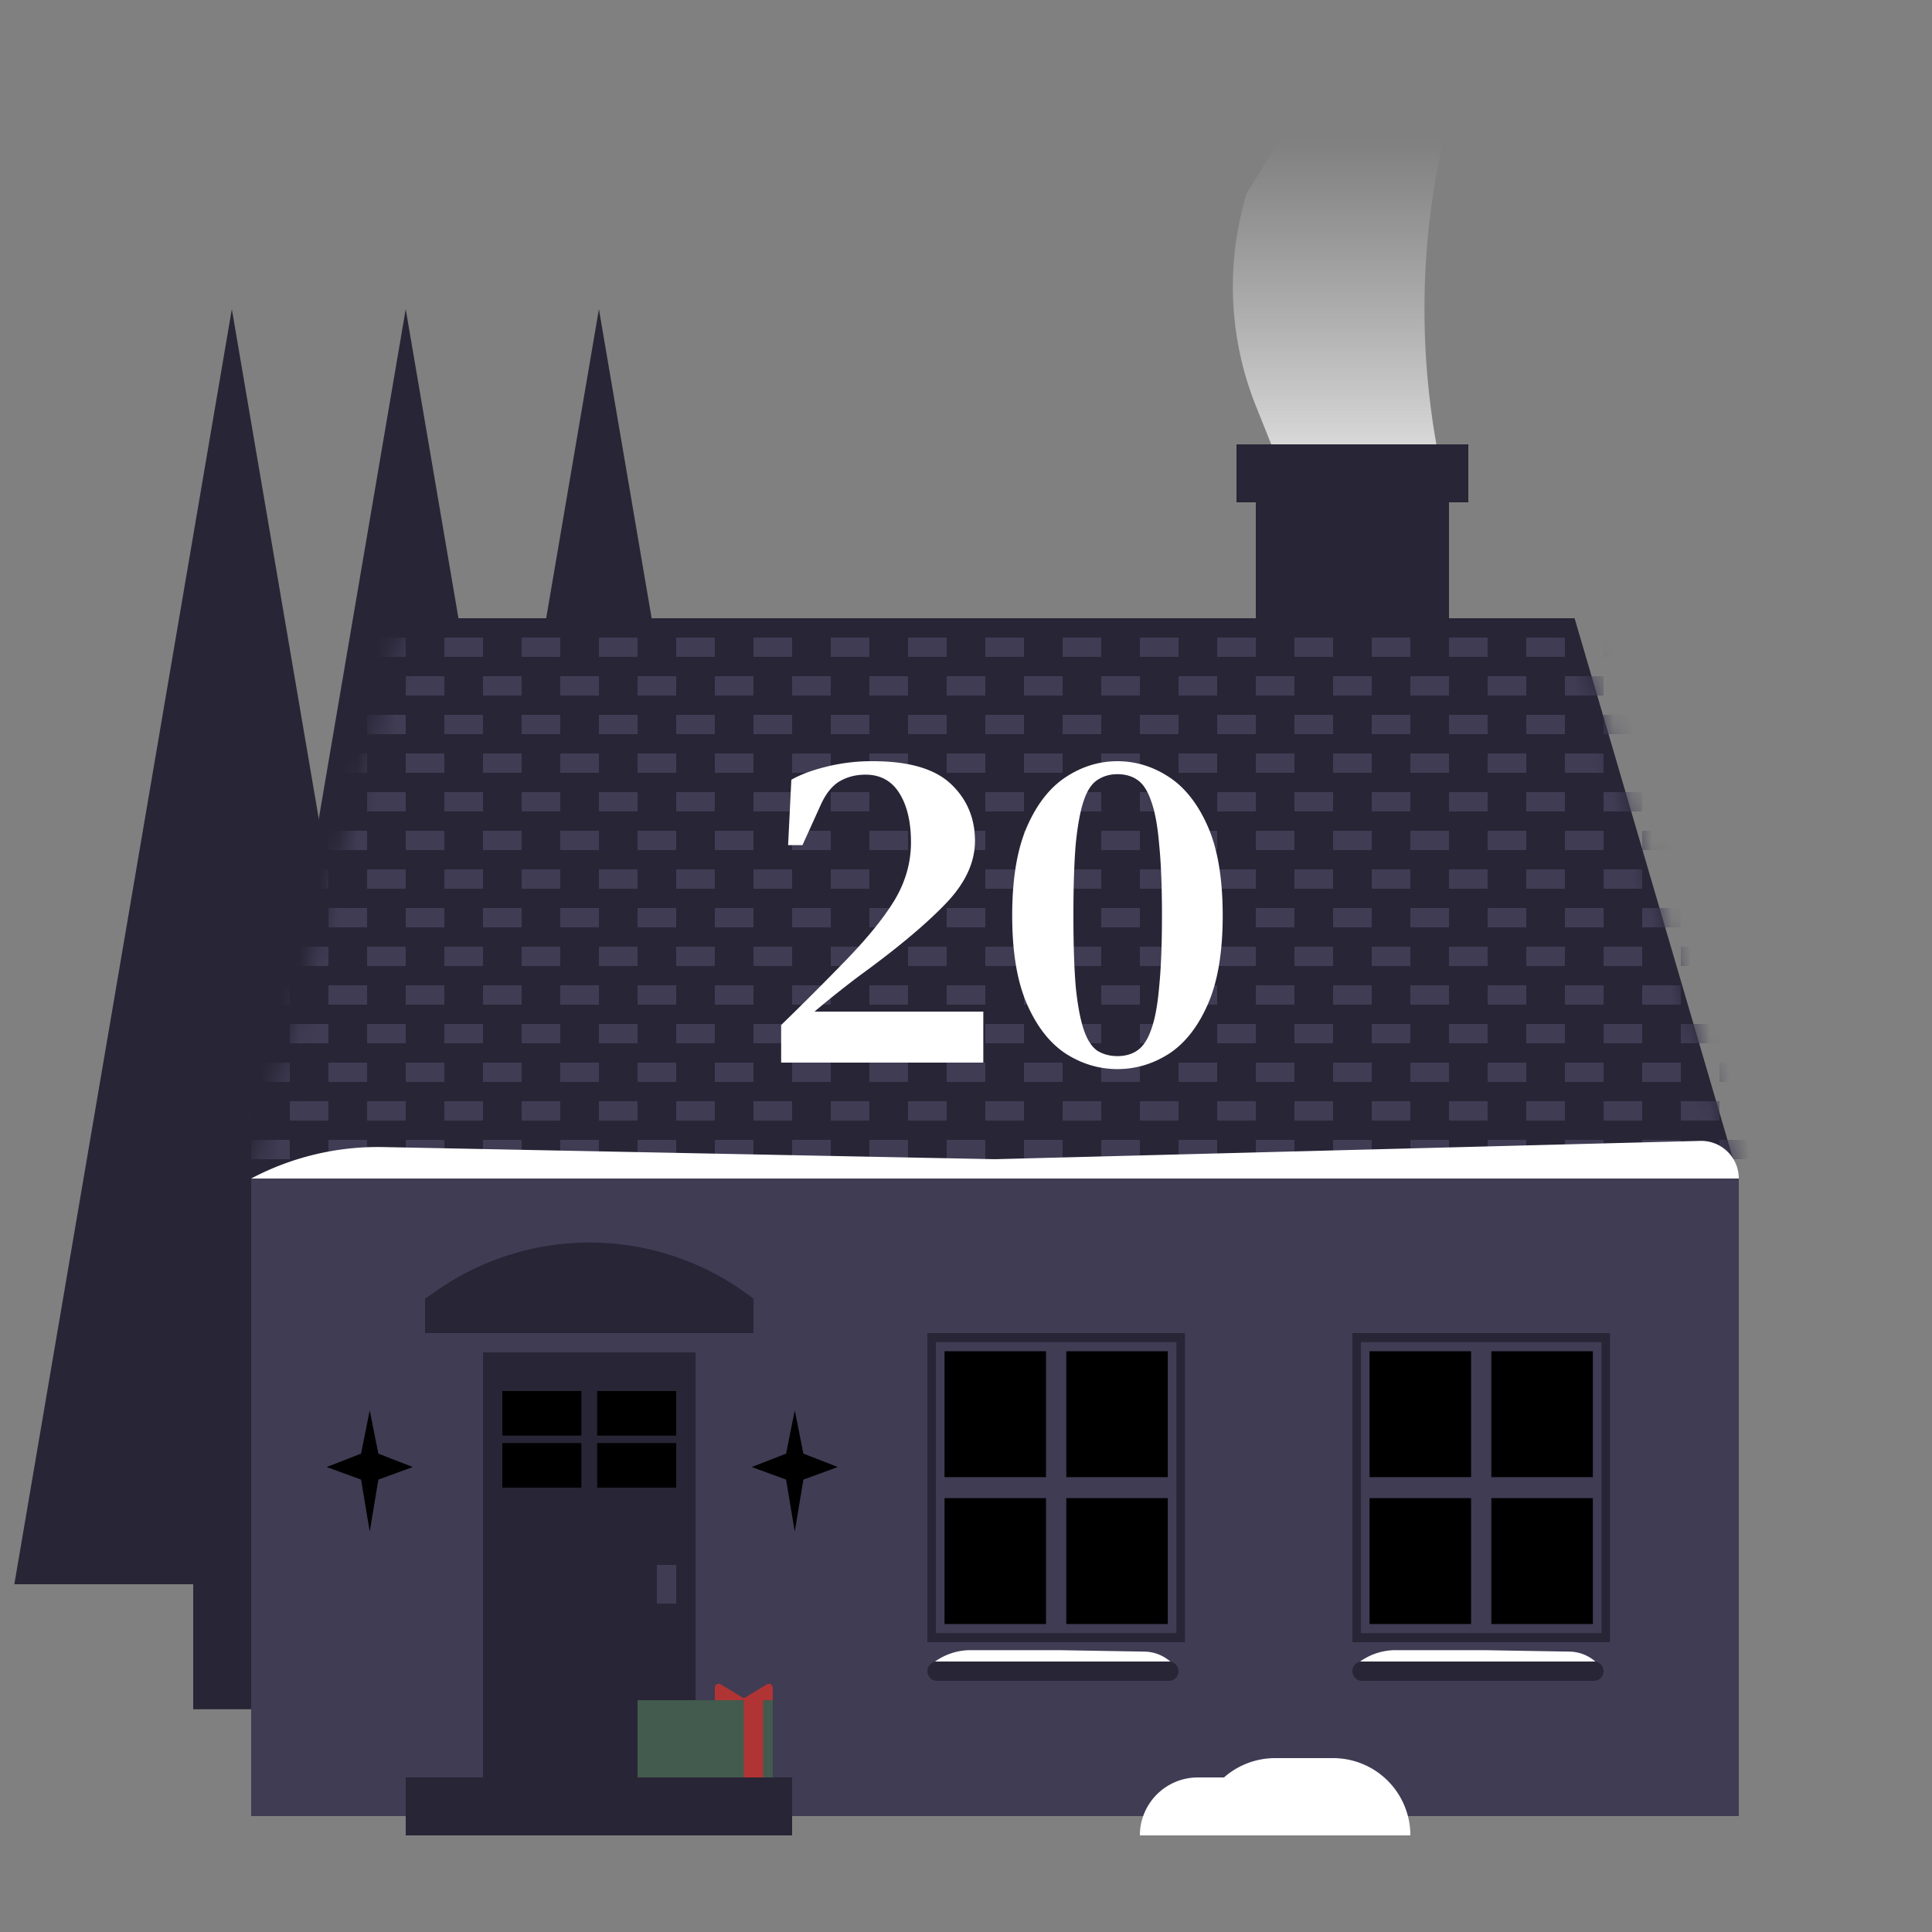 <svg xmlns="http://www.w3.org/2000/svg" width="100" height="100" fill="none" viewBox="0 0 100 100">
    <rect x="0" y="0" width="100" height="100" fill="#808080" stroke="none"/>
    <g clip-path="url(#20clip0_82_1565)">
        <path fill="#282536" d="M10 79.412h4v9.059h-4z"/>
        <path fill="#282536" d="m12 16 11.258 66H.742L12 16Z"/>
        <path fill="#282536" d="M19 79.412h4v9.059h-4z"/>
        <path fill="#282536" d="m21 16 11.258 66H9.742L21 16Z"/>
        <path fill="#282536" d="M29 79.412h4v9.059h-4z"/>
        <path fill="#282536" d="m31 16 11.258 66H19.742L31 16Z"/>
        <path fill="#403C54" d="M13 61h77v33H13z"/>
        <path fill="url(#20paint0_linear_82_1565)" d="M67 6h8l-.075.299a40 40 0 0 0 0 19.402L75 26h-8l-2-5a16.6 16.6 0 0 1-.684-10.222l.184-.73L67 6Z"/>
        <path fill="#282536" d="M65 24h10v16H65z"/>
        <path fill="#282536" d="M64 23h12v3H64zM21 32h60.5L90 61H13l8-29Z"/>
        <mask id="20mask0_82_1565" width="77" height="29" x="13" y="32" maskUnits="userSpaceOnUse" style="mask-type:alpha">
            <path fill="#282536" d="M21 32h60.5L90 61H13l8-29Z"/>
        </mask>
        <g stroke="#403C54" stroke-dasharray="2 2" mask="url(#20mask0_82_1565)">
            <path d="M9 59.5h83M9 55.5h83M9 51.5h83M9 47.5h83M9 43.5h83M9 39.5h83M9 35.5h83M11 57.5h83M11 53.5h83M11 49.5h83M11 45.5h83M11 41.5h83M11 37.5h83M11 33.5h83"/>
        </g>
        <path fill="#fff" d="m40.792 43.744.168-3.384c.48-.272 1.08-.496 1.8-.672a9.591 9.591 0 0 1 2.424-.288c1.856 0 3.2.392 4.032 1.176.832.784 1.248 1.768 1.248 2.952 0 1.104-.496 2.176-1.488 3.216s-2.416 2.24-4.272 3.6c-.352.256-.76.568-1.224.936-.448.352-.888.712-1.32 1.08h8.736V55H40.432v-1.944a159.097 159.097 0 0 0 3.288-3.288c1.168-1.2 2.032-2.264 2.592-3.192.56-.944.84-1.936.84-2.976 0-1.056-.2-1.904-.6-2.544-.4-.64-.984-.96-1.752-.96-.512 0-.968.12-1.368.36-.384.24-.704.648-.96 1.224l-.936 2.064h-.744Zm17.047 11.592c-.944 0-1.832-.264-2.664-.792-.832-.544-1.504-1.4-2.016-2.568-.512-1.168-.768-2.696-.768-4.584 0-1.904.256-3.44.768-4.608.512-1.168 1.184-2.024 2.016-2.568.832-.544 1.72-.816 2.664-.816.944 0 1.832.272 2.664.816.832.544 1.504 1.4 2.016 2.568.512 1.168.768 2.704.768 4.608 0 1.888-.256 3.416-.768 4.584-.512 1.168-1.184 2.024-2.016 2.568-.832.528-1.72.792-2.664.792Zm0-.672c.416 0 .768-.104 1.056-.312.288-.208.52-.568.696-1.08.192-.528.328-1.264.408-2.208.096-.96.144-2.184.144-3.672 0-1.504-.048-2.728-.144-3.672-.08-.96-.216-1.704-.408-2.232-.176-.528-.408-.896-.696-1.104-.288-.208-.64-.312-1.056-.312-.4 0-.752.104-1.056.312-.288.192-.52.552-.696 1.08-.176.528-.312 1.272-.408 2.232-.08.96-.12 2.192-.12 3.696 0 1.488.04 2.712.12 3.672.096.944.232 1.68.408 2.208.176.528.408.896.696 1.104.304.192.656.288 1.056.288Z"/>
        <path fill="#282536" d="M25 70h11v22H25zM21 92h20v3H21z"/>
        <path fill="#403C54" d="M34 83v-2h1v2z"/>
        <path fill="#282536" d="m22 67.222.663-.459a13.814 13.814 0 0 1 16.337.46V69H22v-1.778Z"/>
        <path fill="currentColor" d="M26 72h4.091v2.308H26zM30.909 72H35v2.308h-4.091zM30.909 74.692H35V77h-4.091zM26 74.692h4.091V77H26zM19.137 73l.447 2.24 1.78.693-1.78.651-.447 2.689-.449-2.689-1.779-.651 1.78-.693.448-2.24ZM41.136 73l.448 2.24 1.78.693-1.78.651-.448 2.689-.448-2.689-1.779-.651 1.78-.693.447-2.24Z"/>
        <path stroke="#282536" stroke-linecap="round" d="M48.5 86.5h12M70.5 86.5h12"/>
        <path fill="#fff" d="M48.4 86a3.155 3.155 0 0 1 1.835-.588h4.575l4.429.075c.491.008.964.19 1.335.513H48.401ZM70.4 86a3.155 3.155 0 0 1 1.835-.588h4.575l4.429.075c.491.008.964.19 1.335.513H70.401ZM69 95a3 3 0 0 0-3-3h-4a3 3 0 0 0-3 3h10Z"/>
        <path fill="#fff" d="M73 95a4 4 0 0 0-4-4h-3a4 4 0 0 0-4 4h11Z"/>
        <path fill="#435A4E" d="M33 88h7v4h-7z"/>
        <path stroke="#B13434" d="M39 92v-4"/>
        <path fill="#B13434" d="M37 87.353a.2.2 0 0 1 .303-.171l1.197.718 1.197-.718a.2.2 0 0 1 .303.171V88h-3v-.647Z"/>
        <path fill="#fff" d="M13 61a14.013 14.013 0 0 1 6.838-1.628L51.5 60l36.5-.948c1.096-.029 2 .852 2 1.948H13Z"/>
        <path fill="#282536" d="M48 69h13.333v16H48z"/>
        <path fill="#403C54" d="M48.444 69.47H60.89v15.06H48.444V69.47Z"/>
        <path fill="currentColor" d="M48.889 69.941h5.253v6.516h-5.253zM55.192 69.941h5.253v6.516h-5.253zM55.192 77.543h5.253v6.516h-5.253zM48.889 77.543h5.253v6.516h-5.253z"/>
        <path fill="#282536" d="M70 69h13.333v16H70z"/>
        <path fill="#403C54" d="M70.444 69.47H82.89v15.06H70.444V69.47Z"/>
        <path fill="currentColor" d="M70.889 69.941h5.253v6.516h-5.253zM77.192 69.941h5.253v6.516h-5.253zM77.192 77.543h5.253v6.516h-5.253zM70.889 77.543h5.253v6.516h-5.253z"/>
    </g>
    <defs>
        <linearGradient id="20paint0_linear_82_1565" x1="71" x2="71" y1="7.19" y2="27.191" gradientUnits="userSpaceOnUse">
            <stop stop-color="#D9D9D9" stop-opacity="0"/>
            <stop offset="1" stop-color="#F5F5F5"/>
        </linearGradient>
        <clipPath id="20clip0_82_1565">
            <path fill="#fff" d="M0 0h100v100H0z"/>
        </clipPath>
    </defs>
</svg>